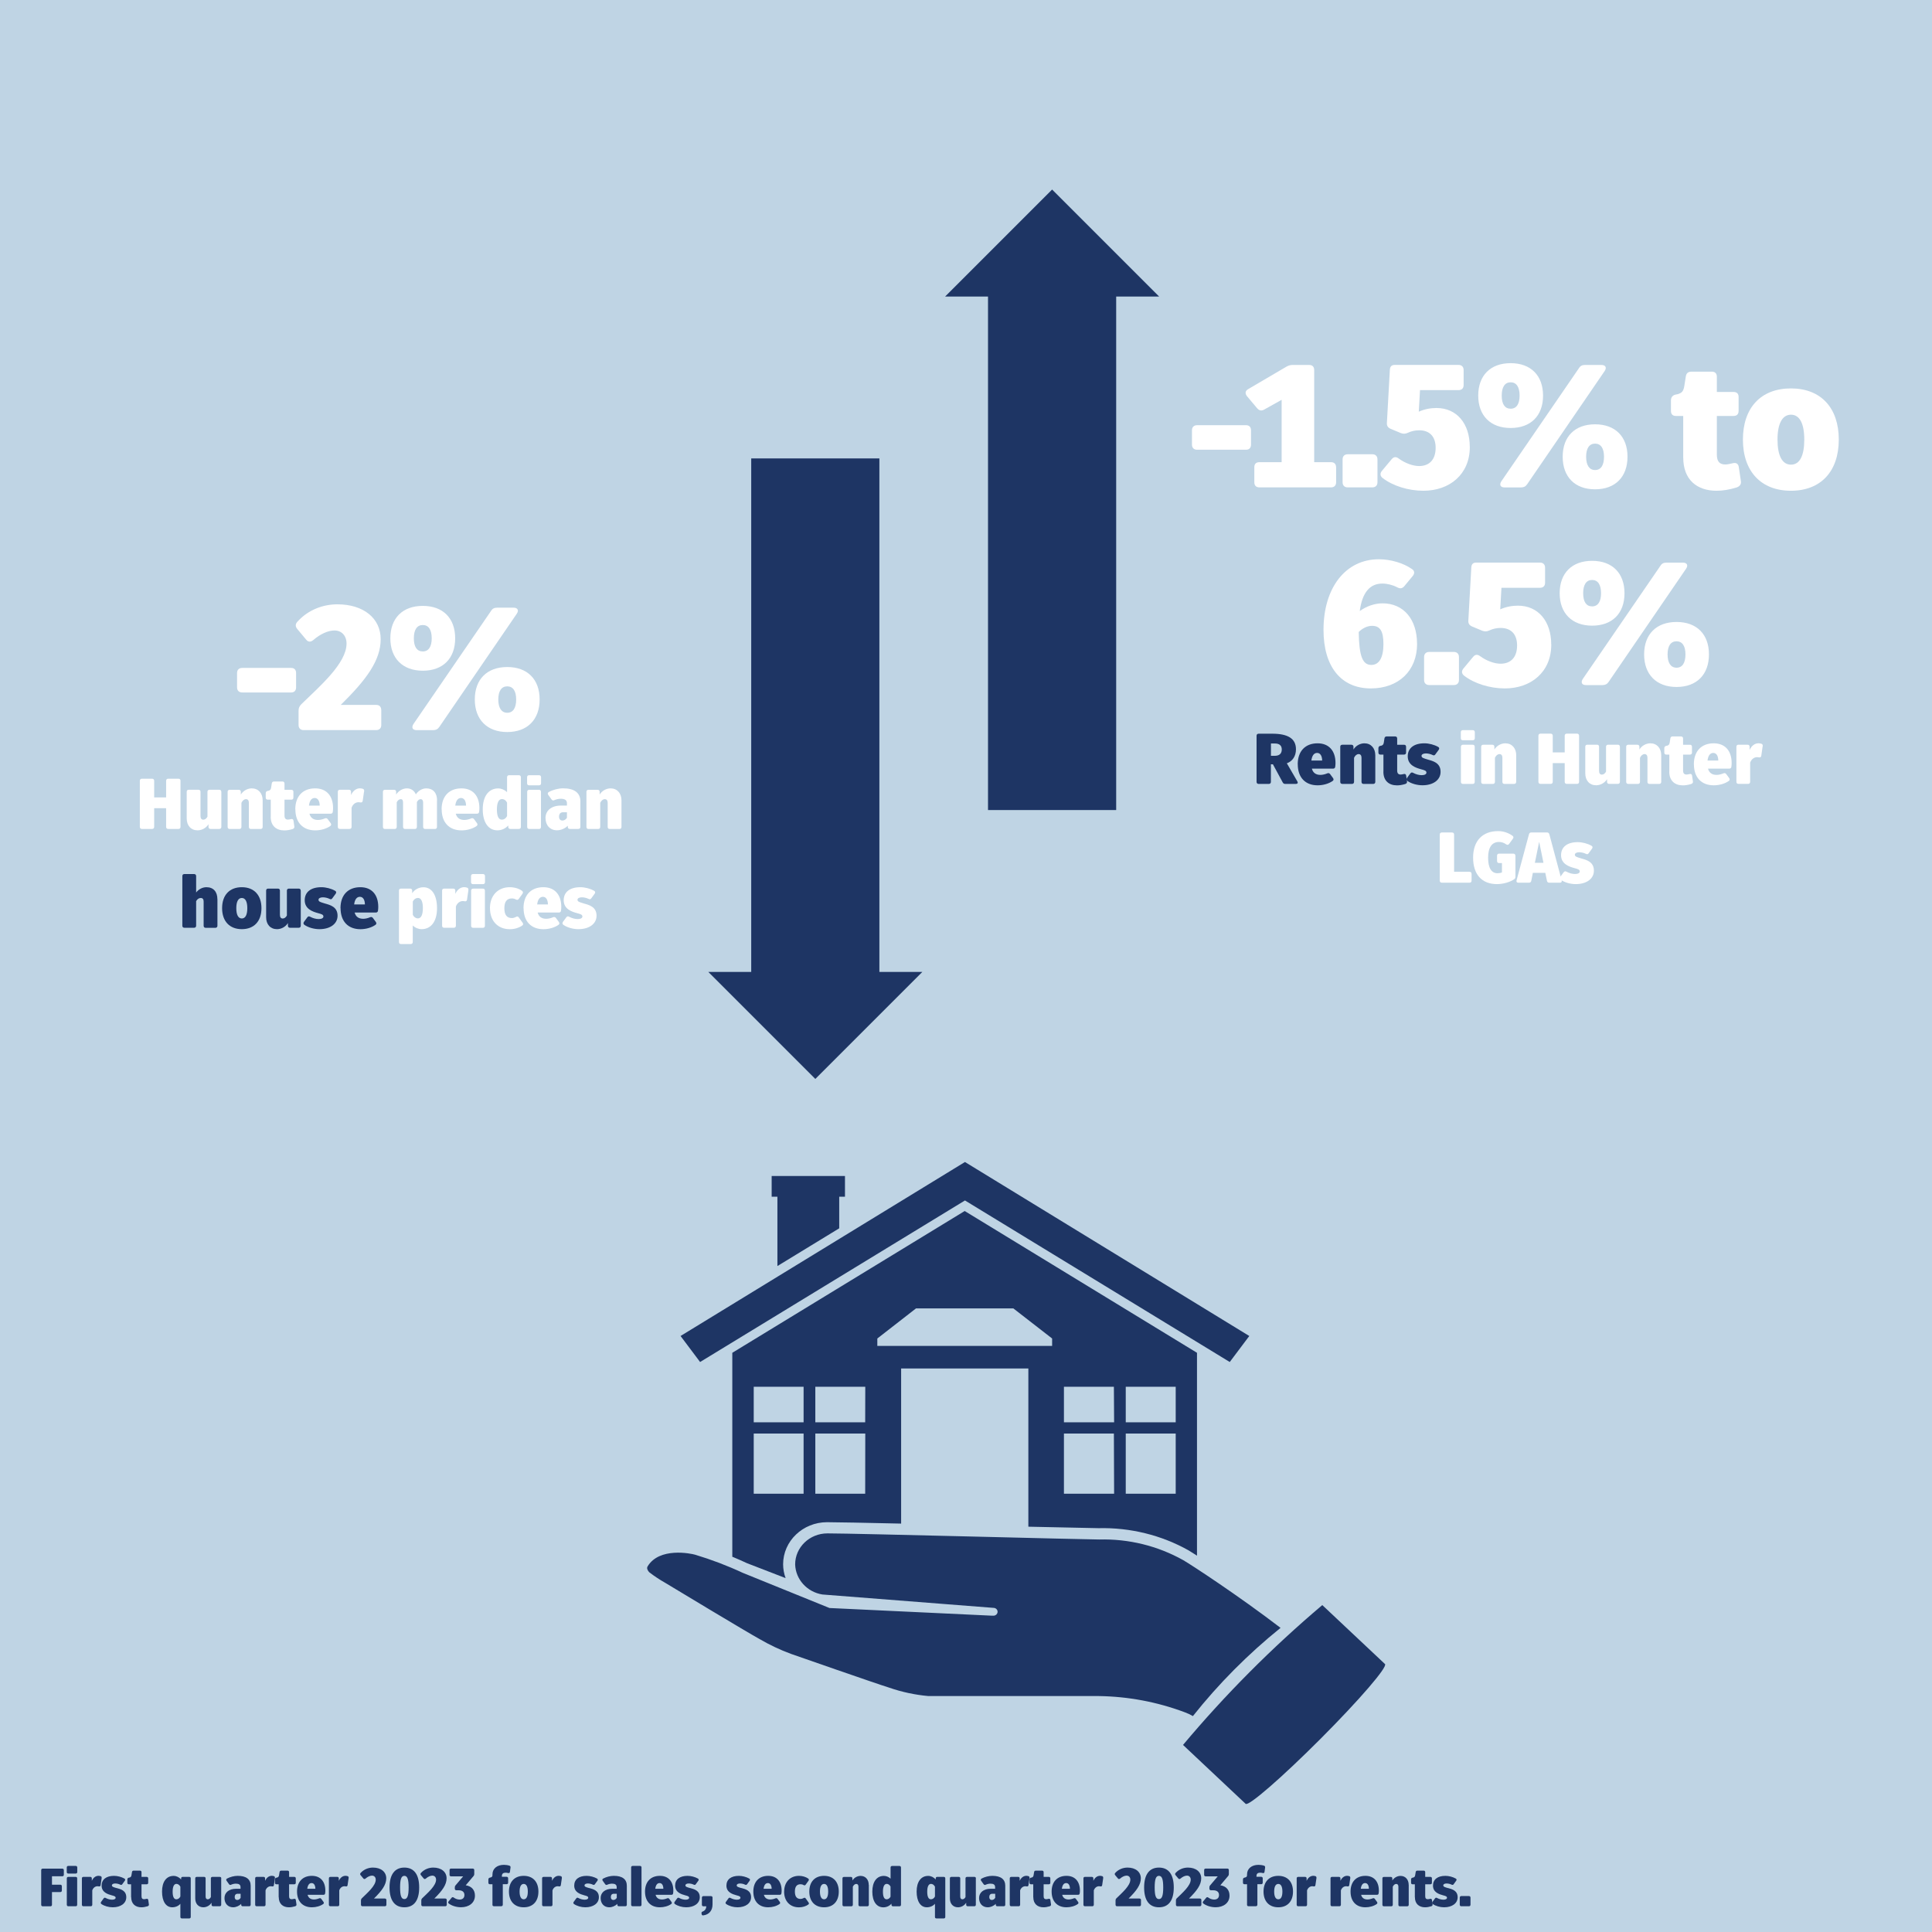 <?xml version="1.0" encoding="UTF-8"?>
<svg id="Layer_1" data-name="Layer 1" xmlns="http://www.w3.org/2000/svg" viewBox="0 0 430.06 430.06">
  <defs>
    <style>
      .cls-1 {
        fill: #bfd4e4;
      }

      .cls-1, .cls-2, .cls-3, .cls-4 {
        stroke-width: 0px;
      }

      .cls-2 {
        fill: #fff;
      }

      .cls-3, .cls-4 {
        fill: #1e3564;
      }

      .cls-4 {
        fill-rule: evenodd;
      }
    </style>
  </defs>
  <rect class="cls-1" width="430.06" height="430.06"/>
  <g>
    <polygon class="cls-4" points="173.05 281.82 186.81 273.42 186.81 266.39 188.09 266.39 188.09 261.78 171.77 261.78 171.77 266.39 173.05 266.39 173.05 281.82 173.05 281.82 173.05 281.82"/>
    <path class="cls-4" d="m214.74,269.57l-51.73,31.56v45.4c1.33.54,2.44,1.05,3.26,1.43l8.61,3.33c-.37-.99-.55-2.03-.56-3.08,0-5.17,4.38-9.36,9.77-9.37,1.93,0,8.47.13,16.5.31v-34.53h28.32v35.22l15.62.33c7.04-.17,14,1.54,20.08,4.96l1.84,1.16v-45.16l-51.71-31.56h0Zm-35.86,62.93h-11.1v-13.39h11.1v13.39h0Zm0-15.89h-11.1v-7.92h11.1v7.92h0Zm13.71,15.89h-11.1v-13.39h11.12l-.02,13.39h0Zm0-15.89h-11.1v-7.92h11.12l-.02,7.92h0Zm41.61-18.66v1.65h-38.91v-1.65h0l8.61-6.7h21.67l8.63,6.7h0Zm13.8,34.55h-11.17v-13.39h11.12l.05,13.39h0Zm0-15.89h-11.17v-7.92h11.12l.05,7.92h0Zm13.71,15.89h-11.12v-13.39h11.12v13.39h0Zm0-15.89h-11.12v-7.92h11.12v7.92h0Z"/>
    <polygon class="cls-4" points="214.8 267.22 155.84 303.18 151.49 297.39 214.8 258.66 278.09 297.39 273.74 303.18 214.8 267.22 214.8 267.22 214.8 267.22"/>
    <path class="cls-4" d="m308.28,370.4l-13.94-13.11c-11.24,9.51-21.61,19.93-31,31.13l13.94,13.11c.65.6,8.11-5.9,16.69-14.49,8.58-8.6,15.01-16.04,14.32-16.64h-.01Z"/>
    <path class="cls-4" d="m265.53,382.01h0c5.73-7.22,12.28-13.81,19.52-19.65-9.42-7.21-19.92-14.07-21.66-15.07-5.67-3.18-12.16-4.78-18.73-4.6-3,0-54.35-1.36-60.49-1.36-3.96.01-7.17,3.1-7.17,6.9.1,3.33,2.63,6.14,6.05,6.7l38.25,2.99h0c.5.08.83.52.75,1-.06.37-.37.66-.75.72h-.67l-35.99-1.7-19.33-7.84c-3.41-1.59-6.94-2.93-10.56-4.02-1-.29-7.98-1.72-10.59,2.59-.26.42,0,.92.35,1.3,1.14.88,2.35,1.68,3.61,2.39,1.05.65,18.5,11.16,20.94,12.48,2.22,1.3,4.56,2.4,6.98,3.3,0,0,19.17,6.7,21.87,7.52,2.82.98,5.76,1.61,8.75,1.88h37.92c6.54.09,13.01,1.31,19.1,3.59.65.23,1.27.52,1.86.87h0Z"/>
  </g>
  <polygon class="cls-4" points="157.67 216.35 167.22 216.35 167.22 102.05 195.75 102.05 195.75 216.35 205.31 216.35 181.49 240.17 157.67 216.35 157.67 216.35"/>
  <polygon class="cls-4" points="258.02 66.01 248.46 66.01 248.46 180.31 219.93 180.31 219.93 66.01 210.38 66.01 234.2 42.19 258.02 66.01 258.02 66.01"/>
  <g>
    <path class="cls-2" d="m65.91,149.81v3.2c0,.7-.39,1.13-1.09,1.13h-10.92c-.7,0-1.13-.43-1.13-1.13v-3.2c0-.7.43-1.13,1.13-1.13h10.92c.7,0,1.09.43,1.09,1.13Z"/>
    <path class="cls-2" d="m84.87,158.04v3.35c0,.7-.43,1.13-1.13,1.13h-16.15c-.7,0-1.13-.43-1.13-1.13v-3.2c0-.58.2-.98.58-1.4,4.13-4.02,10.1-9.13,10.1-13.53,0-1.75-1.09-2.92-2.69-2.92-1.4,0-3.16.78-4.72,2.14-.58.47-1.13.47-1.6-.12l-1.95-2.34c-.43-.51-.47-1.05-.04-1.56,2.46-2.77,5.85-3.94,8.97-3.94,5.77,0,9.63,3.08,9.63,7.76s-3.12,8.97-8.89,14.63h7.88c.7,0,1.13.39,1.13,1.13Z"/>
    <path class="cls-2" d="m86.89,142.09c0-4.49,2.73-7.22,7.22-7.22s7.21,2.73,7.21,7.22-2.73,7.21-7.21,7.21-7.22-2.77-7.22-7.21Zm9.52,20.44h-3.67c-.9,0-1.21-.58-.7-1.37l17.28-25.19c.31-.51.74-.7,1.33-.7h3.67c.9,0,1.25.58.7,1.37l-17.24,25.19c-.35.51-.78.7-1.37.7Zm-.31-20.44c0-1.91-.7-2.96-1.99-2.96s-1.99,1.05-1.99,2.96.7,2.92,1.99,2.92,1.99-1.05,1.99-2.92Zm9.59,13.61c0-4.49,2.73-7.22,7.22-7.22s7.21,2.73,7.21,7.22-2.73,7.25-7.21,7.25-7.22-2.77-7.22-7.25Zm9.21,0c0-1.87-.7-2.92-1.99-2.92s-1.99,1.05-1.99,2.92.7,2.96,1.99,2.96,1.99-1.05,1.99-2.96Z"/>
    <path class="cls-2" d="m40.18,173.8v10.26c0,.29-.16.46-.45.46h-2.29c-.29,0-.46-.18-.46-.46v-4.16h-2.66v4.16c0,.29-.18.46-.46.46h-2.27c-.29,0-.46-.18-.46-.46v-10.26c0-.29.18-.46.46-.46h2.27c.29,0,.46.18.46.46v3.71h2.66v-3.71c0-.29.18-.46.46-.46h2.29c.29,0,.45.18.45.46Z"/>
    <path class="cls-2" d="m49.27,176.25v7.81c0,.29-.18.46-.46.46h-1.94c-.29,0-.46-.18-.46-.46v-.59c-.53.86-1.5,1.36-2.43,1.36-1.47,0-2.42-1.06-2.42-2.66v-5.92c0-.29.16-.45.46-.45h2.15c.3,0,.46.16.46.45v5.38c0,.54.22.83.62.83.37,0,.7-.24.93-.67v-5.54c0-.29.18-.45.46-.45h2.16c.29,0,.46.16.46.45Z"/>
    <path class="cls-2" d="m58.47,178.16v5.91c0,.29-.18.46-.46.46h-2.16c-.29,0-.45-.18-.45-.46v-5.38c0-.51-.24-.8-.64-.8s-.78.3-1.02.82v5.36c0,.29-.18.46-.46.46h-2.15c-.3,0-.46-.18-.46-.46v-7.81c0-.29.16-.45.46-.45h2.02c.29,0,.46.16.46.45v.61c.51-.85,1.5-1.38,2.43-1.38,1.47,0,2.43,1.09,2.43,2.67Z"/>
    <path class="cls-2" d="m60.27,181.81v-3.81h-.67c-.29,0-.45-.16-.45-.46v-.94c0-.26.11-.45.37-.53l.3-.06c.29-.11.46-.21.54-.72l.14-.91c.05-.29.22-.42.51-.42h1.87c.29,0,.45.18.45.46v1.39h1.52c.3,0,.46.16.46.45v1.28c0,.3-.16.46-.46.46h-1.52v3.54c0,.64.27.9.77.9.19,0,.4-.05.67-.11.3-.08.51.03.56.34l.19,1.3c.05.29-.11.5-.43.59-.64.19-1.23.29-1.79.29-1.79,0-3.04-1.01-3.04-3.02Z"/>
    <path class="cls-2" d="m65.73,180.16c0-2.9,1.66-4.67,4.42-4.67,2.51,0,3.99,1.65,3.99,4.39,0,.26-.02.54-.06.83-.03.27-.21.42-.48.42h-4.72c.24.91.88,1.39,1.91,1.39.46,0,1.04-.13,1.52-.34.27-.11.46-.06.64.16l.66.9c.16.24.14.46-.08.62-.86.62-2.14.98-3.36.98-2.75,0-4.42-1.76-4.42-4.67Zm5.44-.83c-.02-1.07-.43-1.7-1.12-1.7s-1.14.58-1.28,1.7h2.4Z"/>
    <path class="cls-2" d="m81.04,176.17l-.3,2.08c-.05.3-.22.42-.48.37-.14-.03-.29-.05-.43-.05-.72,0-1.31.48-1.57,1.23v4.26c0,.29-.18.46-.46.46h-2.14c-.3,0-.46-.18-.46-.46v-7.81c0-.29.16-.45.46-.45h2.02c.29,0,.46.16.46.45v.72c.42-.93,1.15-1.49,1.99-1.49.21,0,.45.05.64.11.26.08.32.3.29.58Z"/>
    <path class="cls-2" d="m97.27,178.16v5.91c0,.29-.18.46-.46.46h-2.16c-.29,0-.46-.18-.46-.46v-5.38c0-.51-.19-.8-.56-.8-.32,0-.62.24-.83.66v5.52c0,.29-.18.46-.46.46h-2.16c-.29,0-.46-.18-.46-.46v-5.38c0-.54-.14-.8-.5-.8s-.67.24-.91.69v5.49c0,.29-.18.46-.46.46h-2.15c-.3,0-.46-.18-.46-.46v-7.81c0-.29.16-.45.46-.45h2.02c.29,0,.46.16.46.45v.61c.5-.82,1.47-1.38,2.4-1.38s1.63.51,1.99,1.34c.5-.8,1.44-1.34,2.32-1.34,1.5,0,2.4,1.01,2.4,2.67Z"/>
    <path class="cls-2" d="m98.3,180.16c0-2.9,1.66-4.67,4.42-4.67,2.51,0,3.99,1.65,3.99,4.39,0,.26-.02.54-.06.83-.03.27-.21.42-.48.42h-4.72c.24.91.88,1.39,1.91,1.39.46,0,1.04-.13,1.52-.34.27-.11.46-.06.64.16l.66.9c.16.24.14.46-.08.62-.86.62-2.14.98-3.36.98-2.75,0-4.42-1.76-4.42-4.67Zm5.44-.83c-.02-1.07-.43-1.7-1.12-1.7s-1.14.58-1.28,1.7h2.4Z"/>
    <path class="cls-2" d="m107.46,180.16c0-2.9,1.3-4.66,3.44-4.66.7,0,1.44.32,1.97.83v-3.31c0-.29.18-.46.46-.46h2.16c.29,0,.46.18.46.46v11.04c0,.29-.18.46-.46.46h-1.89c-.29,0-.46-.18-.46-.46v-.32c-.58.67-1.46,1.09-2.4,1.09-2.03,0-3.28-1.76-3.28-4.67Zm5.41,1.5v-3.01c-.26-.5-.67-.78-1.14-.78-.72,0-1.12.82-1.12,2.32s.38,2.26,1.09,2.26c.5,0,.91-.29,1.17-.78Z"/>
    <path class="cls-2" d="m117.33,174.35v-1.33c0-.29.16-.46.46-.46h2.19c.29,0,.46.18.46.46v1.33c0,.3-.18.46-.46.46h-2.19c-.3,0-.46-.16-.46-.46Zm.02,9.72v-7.81c0-.29.18-.45.46-.45h2.16c.29,0,.45.16.45.45v7.81c0,.29-.16.46-.45.46h-2.16c-.29,0-.46-.18-.46-.46Z"/>
    <path class="cls-2" d="m129.19,178.43v5.63c0,.29-.16.46-.46.46h-1.89c-.29,0-.45-.18-.45-.46v-.26c-.62.64-1.55,1.02-2.4,1.02-1.54,0-2.56-1.1-2.56-2.75s1.36-2.75,3.39-2.75h1.38v-.5c0-.72-.46-1.02-1.39-1.02-.43,0-.96.11-1.39.3-.26.13-.46.1-.64-.14l-.74-1.02c-.18-.26-.13-.5.13-.64.91-.5,2.13-.82,3.17-.82,2.53,0,3.86,1.01,3.86,2.95Zm-2.99,2.38h-.88c-.56,0-.88.35-.88.99,0,.53.29.85.75.85.4,0,.77-.22,1.01-.62v-1.22Z"/>
    <path class="cls-2" d="m138.34,178.16v5.91c0,.29-.18.46-.46.46h-2.16c-.29,0-.45-.18-.45-.46v-5.38c0-.51-.24-.8-.64-.8s-.78.3-1.02.82v5.36c0,.29-.18.46-.46.46h-2.15c-.3,0-.46-.18-.46-.46v-7.81c0-.29.16-.45.46-.45h2.02c.29,0,.46.16.46.45v.61c.51-.85,1.5-1.38,2.43-1.38,1.47,0,2.43,1.09,2.43,2.67Z"/>
    <path class="cls-3" d="m48.4,200.16v5.91c0,.29-.18.46-.46.46h-2.16c-.29,0-.45-.18-.45-.46v-5.38c0-.54-.21-.8-.66-.8-.37,0-.75.24-1.01.7v5.47c0,.29-.18.46-.46.46h-2.15c-.3,0-.46-.18-.46-.46v-11.04c0-.29.16-.46.46-.46h2.15c.29,0,.46.18.46.46v3.65c.56-.74,1.42-1.18,2.3-1.18,1.54,0,2.43,1.01,2.43,2.67Z"/>
    <path class="cls-3" d="m58.2,202.16c0,2.91-1.65,4.67-4.37,4.67s-4.39-1.76-4.39-4.67,1.65-4.67,4.39-4.67,4.37,1.78,4.37,4.67Zm-3.15,0c0-1.47-.43-2.27-1.22-2.27s-1.23.8-1.23,2.27.43,2.29,1.23,2.29,1.22-.82,1.22-2.29Z"/>
    <path class="cls-3" d="m66.95,198.25v7.81c0,.29-.18.46-.46.46h-1.94c-.29,0-.46-.18-.46-.46v-.59c-.53.86-1.5,1.36-2.43,1.36-1.47,0-2.42-1.06-2.42-2.66v-5.92c0-.29.16-.45.46-.45h2.15c.3,0,.46.16.46.45v5.38c0,.54.22.83.62.83.37,0,.7-.24.93-.67v-5.54c0-.29.18-.45.46-.45h2.16c.29,0,.46.16.46.45Z"/>
    <path class="cls-3" d="m72.26,201.1c1.23.34,2.88.75,2.88,2.74,0,1.79-1.62,2.99-4.03,2.99-1.22,0-2.5-.37-3.35-.96-.24-.18-.27-.4-.1-.66l.75-1.02c.18-.24.38-.27.66-.11.54.3,1.26.5,1.86.5.66,0,1.06-.22,1.06-.56,0-.42-.38-.54-1.17-.75-1.18-.32-2.99-.9-2.99-2.88,0-1.83,1.38-2.9,3.7-2.9,1.01,0,2.19.3,3.07.8.27.14.3.38.13.64l-.75,1.02c-.16.26-.37.27-.62.14-.45-.22-1.01-.35-1.5-.35-.56,0-.96.22-.96.54,0,.43.45.54,1.38.82Z"/>
    <path class="cls-3" d="m75.79,202.16c0-2.9,1.66-4.67,4.42-4.67,2.51,0,3.99,1.65,3.99,4.39,0,.26-.02.54-.06.83-.03.27-.21.42-.48.42h-4.72c.24.91.88,1.39,1.91,1.39.46,0,1.04-.13,1.52-.34.27-.11.46-.06.64.16l.66.9c.16.24.14.46-.08.62-.86.62-2.14.98-3.36.98-2.75,0-4.42-1.76-4.42-4.67Zm5.44-.83c-.02-1.07-.43-1.7-1.12-1.7s-1.14.58-1.28,1.7h2.4Z"/>
    <path class="cls-2" d="m97.28,202.17c0,2.9-1.3,4.66-3.43,4.66-.7,0-1.44-.3-1.97-.82v3.67c0,.3-.18.46-.46.46h-2.15c-.3,0-.46-.16-.46-.46v-11.43c0-.29.16-.45.46-.45h2.02c.29,0,.46.16.46.45v.59c.51-.83,1.5-1.34,2.5-1.34,1.89,0,3.03,1.76,3.03,4.67Zm-3.15-.03c0-1.46-.38-2.26-1.09-2.26-.46,0-.88.27-1.15.78v2.99c.27.5.67.78,1.14.78.72,0,1.1-.82,1.1-2.3Z"/>
    <path class="cls-2" d="m104.26,198.17l-.3,2.08c-.05.3-.22.42-.48.37-.14-.03-.29-.05-.43-.05-.72,0-1.31.48-1.57,1.23v4.26c0,.29-.18.46-.46.46h-2.15c-.3,0-.46-.18-.46-.46v-7.81c0-.29.16-.45.46-.45h2.02c.29,0,.46.16.46.45v.72c.42-.93,1.15-1.49,1.98-1.49.21,0,.45.05.64.11.26.08.32.3.29.58Z"/>
    <path class="cls-2" d="m104.85,196.35v-1.33c0-.29.16-.46.46-.46h2.19c.29,0,.46.18.46.46v1.33c0,.3-.18.46-.46.46h-2.19c-.3,0-.46-.16-.46-.46Zm.02,9.72v-7.81c0-.29.18-.45.46-.45h2.16c.29,0,.45.16.45.45v7.81c0,.29-.16.46-.45.46h-2.16c-.29,0-.46-.18-.46-.46Z"/>
    <path class="cls-2" d="m109.06,202.16c0-2.82,1.78-4.67,4.42-4.67,1.01,0,2.02.3,2.72.8.24.19.27.4.1.66l-.85,1.18c-.18.22-.38.22-.64.08-.27-.16-.58-.22-.88-.22-1.1,0-1.66.72-1.66,2.18s.54,2.19,1.68,2.19c.29,0,.61-.1.88-.24.27-.16.46-.16.64.08l.85,1.18c.18.24.18.45-.03.61-.72.53-1.75.85-2.8.85-2.67,0-4.42-1.84-4.42-4.67Z"/>
    <path class="cls-2" d="m116.53,202.16c0-2.9,1.66-4.67,4.42-4.67,2.51,0,3.99,1.65,3.99,4.39,0,.26-.02.54-.06.83-.03.27-.21.42-.48.42h-4.72c.24.91.88,1.39,1.91,1.39.46,0,1.04-.13,1.52-.34.27-.11.46-.06.64.16l.66.9c.16.24.14.46-.08.62-.86.62-2.14.98-3.36.98-2.75,0-4.42-1.76-4.42-4.67Zm5.44-.83c-.02-1.07-.43-1.7-1.12-1.7s-1.14.58-1.28,1.7h2.4Z"/>
    <path class="cls-2" d="m129.91,201.1c1.23.34,2.88.75,2.88,2.74,0,1.79-1.62,2.99-4.03,2.99-1.22,0-2.5-.37-3.35-.96-.24-.18-.27-.4-.1-.66l.75-1.02c.18-.24.38-.27.66-.11.54.3,1.26.5,1.86.5.66,0,1.06-.22,1.06-.56,0-.42-.38-.54-1.17-.75-1.18-.32-2.99-.9-2.99-2.88,0-1.83,1.38-2.9,3.7-2.9,1.01,0,2.19.3,3.07.8.27.14.3.38.13.64l-.75,1.02c-.16.26-.37.27-.62.14-.45-.22-1.01-.35-1.5-.35-.56,0-.96.22-.96.54,0,.43.45.54,1.38.82Z"/>
  </g>
  <g>
    <path class="cls-2" d="m278.47,95.78v3.2c0,.7-.39,1.13-1.09,1.13h-10.92c-.7,0-1.13-.43-1.13-1.13v-3.2c0-.7.43-1.13,1.13-1.13h10.92c.7,0,1.09.43,1.09,1.13Z"/>
    <path class="cls-2" d="m297.42,104.01v3.35c0,.7-.43,1.13-1.13,1.13h-15.95c-.74,0-1.13-.43-1.13-1.13v-3.35c0-.74.39-1.13,1.13-1.13h4.95v-13.88l-3.9,2.18c-.62.35-1.13.19-1.56-.31l-2.26-2.69c-.47-.62-.39-1.17.27-1.56l8.5-4.99c.47-.27.9-.39,1.4-.39h3.71c.7,0,1.09.43,1.09,1.13v20.51h3.74c.7,0,1.13.39,1.13,1.13Z"/>
    <path class="cls-2" d="m298.86,107.36v-5.11c0-.7.43-1.13,1.13-1.13h5.5c.7,0,1.13.43,1.13,1.13v5.11c0,.7-.43,1.13-1.13,1.13h-5.5c-.7,0-1.13-.43-1.13-1.13Z"/>
    <path class="cls-2" d="m327.18,99.49c0,6.12-4.52,9.75-10.34,9.75-3.35,0-6.83-1.09-9.09-2.85-.58-.47-.58-1.05-.12-1.6l2.15-2.57c.47-.58,1.01-.58,1.56-.16,1.44,1.05,3.16,1.68,4.56,1.68,2.22,0,3.67-1.37,3.67-4.06,0-2.5-1.33-3.9-3.67-3.9-.9,0-1.75.2-2.5.55-.58.27-1.01.27-1.56.08l-2.26-.94c-.62-.27-.9-.66-.86-1.33l.66-11.82c.04-.74.39-1.09,1.09-1.09h14.2c.7,0,1.13.43,1.13,1.13v3.35c0,.74-.43,1.13-1.13,1.13h-8.58l-.27,4.8c1.29-.58,2.65-.82,3.94-.82,4.48,0,7.41,3.43,7.41,8.66Z"/>
    <path class="cls-2" d="m329.05,88.06c0-4.49,2.73-7.22,7.21-7.22s7.22,2.73,7.22,7.22-2.73,7.21-7.22,7.21-7.21-2.77-7.21-7.21Zm9.52,20.44h-3.67c-.9,0-1.21-.58-.7-1.37l17.28-25.19c.31-.51.74-.7,1.33-.7h3.67c.9,0,1.25.58.7,1.37l-17.24,25.19c-.35.51-.78.7-1.36.7Zm-.31-20.44c0-1.91-.7-2.96-1.99-2.96s-1.99,1.05-1.99,2.96.7,2.92,1.99,2.92,1.99-1.05,1.99-2.92Zm9.59,13.61c0-4.49,2.73-7.22,7.21-7.22s7.22,2.73,7.22,7.22-2.73,7.25-7.22,7.25-7.21-2.77-7.21-7.25Zm9.2,0c0-1.87-.7-2.92-1.99-2.92s-1.99,1.05-1.99,2.92.7,2.96,1.99,2.96,1.99-1.05,1.99-2.96Z"/>
    <path class="cls-2" d="m374.68,101.87v-9.28h-1.64c-.7,0-1.09-.39-1.09-1.13v-2.3c0-.62.27-1.09.9-1.29l.74-.16c.7-.27,1.13-.51,1.33-1.75l.35-2.22c.12-.7.55-1.01,1.25-1.01h4.56c.7,0,1.09.43,1.09,1.13v3.39h3.71c.74,0,1.13.39,1.13,1.09v3.12c0,.74-.39,1.13-1.13,1.13h-3.71v8.62c0,1.56.66,2.18,1.87,2.18.47,0,.97-.12,1.64-.27.74-.2,1.25.08,1.37.82l.47,3.16c.12.7-.27,1.21-1.05,1.44-1.56.47-3,.7-4.37.7-4.37,0-7.41-2.46-7.41-7.37Z"/>
    <path class="cls-2" d="m409.31,97.85c0,7.1-4.02,11.39-10.65,11.39s-10.69-4.29-10.69-11.39,4.02-11.39,10.69-11.39,10.65,4.33,10.65,11.39Zm-7.68,0c0-3.59-1.05-5.54-2.96-5.54s-3,1.95-3,5.54,1.05,5.58,3,5.58,2.96-1.99,2.96-5.58Z"/>
    <path class="cls-2" d="m315.44,143.33c0,5.97-4.1,9.91-10.3,9.91-6.63,0-10.53-4.84-10.53-13.03,0-9.44,4.95-15.72,12.32-15.72,2.65,0,5.5.86,7.37,2.18.62.39.62,1.01.16,1.56l-1.87,2.26c-.47.55-.97.58-1.6.23-.98-.51-2.22-.82-3.28-.82-2.81,0-4.49,2.03-5.03,6.12,1.44-1.05,3.28-1.72,5.07-1.72,4.68,0,7.68,3.55,7.68,9.01Zm-7.49.04c0-2.89-.74-4.06-2.54-4.06-1.05,0-2.15.55-2.96,1.37.08,5.42.86,7.33,2.81,7.33,1.72,0,2.69-1.6,2.69-4.64Z"/>
    <path class="cls-2" d="m317,151.36v-5.11c0-.7.43-1.13,1.13-1.13h5.5c.7,0,1.13.43,1.13,1.13v5.11c0,.7-.43,1.13-1.13,1.13h-5.5c-.7,0-1.13-.43-1.13-1.13Z"/>
    <path class="cls-2" d="m345.31,143.49c0,6.12-4.52,9.75-10.33,9.75-3.35,0-6.83-1.09-9.09-2.85-.58-.47-.58-1.05-.12-1.6l2.14-2.57c.47-.58,1.01-.58,1.56-.16,1.44,1.05,3.16,1.68,4.56,1.68,2.22,0,3.67-1.37,3.67-4.06,0-2.5-1.33-3.9-3.67-3.9-.9,0-1.75.2-2.5.55-.58.27-1.01.27-1.56.08l-2.26-.94c-.62-.27-.9-.66-.86-1.33l.66-11.82c.04-.74.39-1.09,1.09-1.09h14.2c.7,0,1.13.43,1.13,1.13v3.35c0,.74-.43,1.13-1.13,1.13h-8.58l-.27,4.8c1.29-.58,2.65-.82,3.94-.82,4.49,0,7.41,3.43,7.41,8.66Z"/>
    <path class="cls-2" d="m347.18,132.06c0-4.49,2.73-7.22,7.22-7.22s7.21,2.73,7.21,7.22-2.73,7.21-7.21,7.21-7.22-2.77-7.22-7.21Zm9.52,20.44h-3.67c-.9,0-1.21-.58-.7-1.37l17.28-25.19c.31-.51.74-.7,1.33-.7h3.67c.9,0,1.25.58.7,1.37l-17.24,25.19c-.35.51-.78.7-1.37.7Zm-.31-20.44c0-1.91-.7-2.96-1.99-2.96s-1.99,1.05-1.99,2.96.7,2.92,1.99,2.92,1.99-1.05,1.99-2.92Zm9.59,13.61c0-4.49,2.73-7.22,7.22-7.22s7.21,2.73,7.21,7.22-2.73,7.25-7.21,7.25-7.22-2.77-7.22-7.25Zm9.2,0c0-1.87-.7-2.92-1.99-2.92s-1.99,1.05-1.99,2.92.7,2.96,1.99,2.96,1.99-1.05,1.99-2.96Z"/>
    <path class="cls-3" d="m288.45,174.5h-2.37c-.26,0-.42-.11-.54-.32l-2.19-4.05h-.45v3.91c0,.29-.18.46-.46.46h-2.27c-.29,0-.46-.18-.46-.46v-10.26c0-.29.18-.46.46-.46h3.04c3.43,0,5.27,1.06,5.27,3.47,0,1.57-.8,2.67-2.03,3.12l2.34,4.03c.19.32.05.56-.32.56Zm-5.55-6.26h.88c1.01,0,1.54-.5,1.54-1.41,0-.85-.51-1.33-1.5-1.33h-.91v2.74Z"/>
    <path class="cls-3" d="m288.87,170.13c0-2.9,1.67-4.67,4.42-4.67,2.51,0,3.99,1.65,3.99,4.39,0,.26-.02.54-.06.83-.03.27-.21.42-.48.42h-4.72c.24.91.88,1.39,1.9,1.39.46,0,1.04-.13,1.52-.34.27-.11.46-.06.64.16l.66.9c.16.24.14.46-.08.62-.86.62-2.14.98-3.36.98-2.75,0-4.42-1.76-4.42-4.67Zm5.44-.83c-.02-1.07-.43-1.7-1.12-1.7s-1.14.58-1.28,1.7h2.4Z"/>
    <path class="cls-3" d="m306.14,168.13v5.91c0,.29-.18.46-.46.46h-2.16c-.29,0-.45-.18-.45-.46v-5.38c0-.51-.24-.8-.64-.8s-.78.3-1.02.82v5.36c0,.29-.18.46-.46.46h-2.15c-.3,0-.46-.18-.46-.46v-7.81c0-.29.16-.45.46-.45h2.02c.29,0,.46.16.46.45v.61c.51-.85,1.5-1.38,2.43-1.38,1.47,0,2.43,1.09,2.43,2.67Z"/>
    <path class="cls-3" d="m307.95,171.78v-3.81h-.67c-.29,0-.45-.16-.45-.46v-.94c0-.26.11-.45.37-.53l.3-.06c.29-.11.46-.21.54-.72l.14-.91c.05-.29.22-.42.51-.42h1.87c.29,0,.45.18.45.46v1.39h1.52c.3,0,.46.16.46.45v1.28c0,.3-.16.46-.46.46h-1.52v3.54c0,.64.27.9.77.9.19,0,.4-.05.67-.11.3-.08.51.03.56.34l.19,1.3c.05.29-.11.5-.43.59-.64.19-1.23.29-1.79.29-1.79,0-3.04-1.01-3.04-3.02Z"/>
    <path class="cls-3" d="m317.79,169.07c1.23.34,2.88.75,2.88,2.74,0,1.79-1.62,2.99-4.03,2.99-1.22,0-2.5-.37-3.35-.96-.24-.18-.27-.4-.1-.66l.75-1.02c.18-.24.38-.27.66-.11.54.3,1.26.5,1.86.5.66,0,1.06-.22,1.06-.56,0-.42-.38-.54-1.17-.75-1.18-.32-2.99-.9-2.99-2.88,0-1.83,1.38-2.9,3.7-2.9,1.01,0,2.19.3,3.07.8.27.14.3.38.13.64l-.75,1.02c-.16.26-.37.27-.62.14-.45-.22-1.01-.35-1.5-.35-.56,0-.96.22-.96.54,0,.43.45.54,1.38.82Z"/>
    <path class="cls-2" d="m325.18,164.32v-1.33c0-.29.16-.46.46-.46h2.19c.29,0,.46.18.46.46v1.33c0,.3-.18.46-.46.46h-2.19c-.3,0-.46-.16-.46-.46Zm.02,9.72v-7.81c0-.29.18-.45.46-.45h2.16c.29,0,.45.16.45.45v7.81c0,.29-.16.46-.45.46h-2.16c-.29,0-.46-.18-.46-.46Z"/>
    <path class="cls-2" d="m337.5,168.13v5.91c0,.29-.18.46-.46.46h-2.16c-.29,0-.45-.18-.45-.46v-5.38c0-.51-.24-.8-.64-.8s-.78.3-1.02.82v5.36c0,.29-.18.46-.46.46h-2.14c-.3,0-.46-.18-.46-.46v-7.81c0-.29.16-.45.46-.45h2.02c.29,0,.46.16.46.45v.61c.51-.85,1.5-1.38,2.43-1.38,1.47,0,2.43,1.09,2.43,2.67Z"/>
    <path class="cls-2" d="m351.5,163.77v10.26c0,.29-.16.46-.45.46h-2.29c-.29,0-.46-.18-.46-.46v-4.16h-2.66v4.16c0,.29-.18.46-.46.46h-2.27c-.29,0-.46-.18-.46-.46v-10.26c0-.29.18-.46.46-.46h2.27c.29,0,.46.18.46.46v3.71h2.66v-3.71c0-.29.18-.46.46-.46h2.29c.29,0,.45.18.45.46Z"/>
    <path class="cls-2" d="m360.59,166.22v7.81c0,.29-.18.46-.46.46h-1.94c-.29,0-.46-.18-.46-.46v-.59c-.53.86-1.5,1.36-2.43,1.36-1.47,0-2.42-1.06-2.42-2.66v-5.92c0-.29.16-.45.46-.45h2.15c.3,0,.46.16.46.45v5.38c0,.54.22.83.62.83.37,0,.7-.24.93-.67v-5.54c0-.29.18-.45.46-.45h2.16c.29,0,.46.16.46.45Z"/>
    <path class="cls-2" d="m369.79,168.13v5.91c0,.29-.18.46-.46.46h-2.16c-.29,0-.45-.18-.45-.46v-5.38c0-.51-.24-.8-.64-.8s-.78.3-1.02.82v5.36c0,.29-.18.46-.46.46h-2.15c-.3,0-.46-.18-.46-.46v-7.81c0-.29.16-.45.46-.45h2.02c.29,0,.46.16.46.45v.61c.51-.85,1.5-1.38,2.43-1.38,1.47,0,2.43,1.09,2.43,2.67Z"/>
    <path class="cls-2" d="m371.59,171.78v-3.81h-.67c-.29,0-.45-.16-.45-.46v-.94c0-.26.11-.45.37-.53l.3-.06c.29-.11.46-.21.54-.72l.14-.91c.05-.29.22-.42.51-.42h1.87c.29,0,.45.18.45.46v1.39h1.52c.3,0,.46.16.46.45v1.28c0,.3-.16.46-.46.46h-1.52v3.54c0,.64.27.9.77.9.19,0,.4-.05.67-.11.3-.08.51.03.56.34l.19,1.3c.05.29-.11.5-.43.59-.64.19-1.23.29-1.79.29-1.79,0-3.04-1.01-3.04-3.02Z"/>
    <path class="cls-2" d="m377.05,170.13c0-2.9,1.67-4.67,4.42-4.67,2.51,0,3.99,1.65,3.99,4.39,0,.26-.02.54-.06.83-.03.27-.21.42-.48.42h-4.72c.24.91.88,1.39,1.9,1.39.46,0,1.04-.13,1.52-.34.27-.11.46-.06.64.16l.66.9c.16.24.14.46-.08.62-.86.62-2.14.98-3.36.98-2.75,0-4.42-1.76-4.42-4.67Zm5.44-.83c-.02-1.07-.43-1.7-1.12-1.7s-1.14.58-1.28,1.7h2.4Z"/>
    <path class="cls-2" d="m392.36,166.14l-.3,2.08c-.05.3-.22.42-.48.37-.14-.03-.29-.05-.43-.05-.72,0-1.31.48-1.57,1.23v4.26c0,.29-.18.46-.46.46h-2.14c-.3,0-.46-.18-.46-.46v-7.81c0-.29.16-.45.46-.45h2.02c.29,0,.46.16.46.45v.72c.42-.93,1.15-1.49,1.99-1.49.21,0,.45.05.64.11.26.08.32.3.29.58Z"/>
    <path class="cls-2" d="m327.57,194.51v1.52c0,.29-.16.46-.46.46h-6.16c-.29,0-.46-.18-.46-.46v-10.26c0-.29.18-.46.46-.46h2.27c.29,0,.46.18.46.46v8.29h3.42c.3,0,.46.16.46.45Z"/>
    <path class="cls-2" d="m337.33,190.48v4.69c0,.22-.06.4-.26.54-.93.64-2.42,1.09-3.86,1.09-3.34,0-5.3-2.13-5.3-5.89s2.1-5.91,5.57-5.91c1.14,0,2.29.38,3.2,1.04.24.16.27.4.1.64l-.85,1.17c-.18.24-.4.27-.66.1-.51-.37-1.06-.53-1.6-.53-1.57,0-2.42,1.22-2.42,3.49s.72,3.47,2.1,3.47c.34,0,.69-.06.98-.18v-2.08h-.64c-.29,0-.45-.18-.45-.46v-1.18c0-.29.16-.46.45-.46h3.17c.3,0,.46.18.46.46Z"/>
    <path class="cls-2" d="m337.58,195.98l2.77-10.28c.06-.26.26-.4.53-.4h3.47c.27,0,.46.14.53.4l2.75,10.28c.08.3-.06.51-.4.51h-2.37c-.27,0-.45-.13-.51-.42l-.37-1.78h-2.77l-.35,1.78c-.06.29-.24.42-.51.42h-2.37c-.32,0-.48-.19-.4-.51Zm5.99-3.92l-.94-4.61h-.03l-.94,4.61h1.92Z"/>
    <path class="cls-2" d="m351.92,191.07c1.23.34,2.88.75,2.88,2.74,0,1.79-1.62,2.99-4.03,2.99-1.22,0-2.5-.37-3.35-.96-.24-.18-.27-.4-.1-.66l.75-1.02c.18-.24.38-.27.66-.11.54.3,1.26.5,1.86.5.66,0,1.06-.22,1.06-.56,0-.42-.38-.54-1.17-.75-1.18-.32-2.99-.9-2.99-2.88,0-1.83,1.38-2.9,3.7-2.9,1.01,0,2.19.3,3.07.8.27.14.3.38.13.64l-.75,1.02c-.16.26-.37.27-.62.14-.45-.22-1.01-.35-1.5-.35-.56,0-.96.22-.96.54,0,.43.45.54,1.38.82Z"/>
  </g>
  <g>
    <path class="cls-3" d="m13.86,417.65h-2.29v1.88h1.85c.22,0,.35.13.35.35v.94c0,.22-.13.35-.35.35h-1.85v2.82c0,.22-.13.35-.35.35h-1.7c-.22,0-.35-.13-.35-.35v-7.69c0-.22.13-.35.35-.35h4.34c.22,0,.35.13.35.35v1.01c0,.22-.13.35-.35.35Z"/>
    <path class="cls-3" d="m14.86,416.7v-1c0-.22.12-.35.35-.35h1.64c.22,0,.35.13.35.35v1c0,.23-.13.35-.35.35h-1.64c-.23,0-.35-.12-.35-.35Zm.01,7.28v-5.85c0-.22.13-.34.35-.34h1.62c.22,0,.34.12.34.34v5.85c0,.22-.12.35-.34.35h-1.62c-.22,0-.35-.13-.35-.35Z"/>
    <path class="cls-3" d="m22.63,418.07l-.23,1.56c-.04.23-.17.31-.36.28-.11-.02-.22-.04-.32-.04-.54,0-.98.36-1.18.92v3.19c0,.22-.13.35-.35.35h-1.61c-.23,0-.35-.13-.35-.35v-5.85c0-.22.12-.34.35-.34h1.51c.22,0,.35.12.35.34v.54c.31-.7.86-1.12,1.49-1.12.16,0,.34.04.48.08.19.06.24.23.22.43Z"/>
    <path class="cls-3" d="m25.95,420.27c.92.25,2.16.56,2.16,2.05,0,1.34-1.21,2.24-3.02,2.24-.91,0-1.87-.28-2.51-.72-.18-.13-.2-.3-.07-.49l.56-.77c.13-.18.29-.2.49-.08.41.23.95.37,1.39.37.49,0,.79-.17.79-.42,0-.31-.29-.41-.88-.56-.89-.24-2.24-.67-2.24-2.16,0-1.37,1.03-2.17,2.77-2.17.75,0,1.64.23,2.3.6.2.11.23.29.1.48l-.56.77c-.12.19-.28.2-.47.11-.34-.17-.76-.26-1.13-.26-.42,0-.72.17-.72.41,0,.32.34.41,1.03.61Z"/>
    <path class="cls-3" d="m29.18,422.29v-2.85h-.5c-.22,0-.33-.12-.33-.35v-.71c0-.19.08-.34.28-.4l.23-.05c.22-.08.35-.16.41-.54l.11-.68c.04-.22.17-.31.38-.31h1.4c.22,0,.34.13.34.35v1.04h1.14c.23,0,.35.12.35.34v.96c0,.23-.12.35-.35.35h-1.14v2.65c0,.48.2.67.58.67.14,0,.3-.04.5-.08.23-.06.38.02.42.25l.14.97c.04.22-.08.37-.32.44-.48.14-.92.22-1.34.22-1.34,0-2.28-.76-2.28-2.27Z"/>
    <path class="cls-3" d="m40.15,426.7v-2.92c-.43.5-1.1.78-1.81.78-1.4,0-2.27-1.32-2.27-3.5s.97-3.49,2.58-3.49c.62,0,1.25.31,1.67.8v-.24c0-.22.12-.34.34-.34h1.45c.23,0,.35.12.35.34v8.56c0,.23-.12.35-.35.35h-1.61c-.22,0-.35-.12-.35-.35Zm0-4.55v-2.18c-.2-.38-.52-.62-.88-.62-.54,0-.84.61-.84,1.74s.29,1.69.82,1.69c.37,0,.7-.22.9-.62Z"/>
    <path class="cls-3" d="m49.24,418.13v5.85c0,.22-.13.35-.35.35h-1.45c-.22,0-.35-.13-.35-.35v-.44c-.4.65-1.13,1.02-1.82,1.02-1.1,0-1.81-.79-1.81-1.99v-4.44c0-.22.12-.34.35-.34h1.61c.23,0,.35.12.35.34v4.03c0,.41.17.62.47.62.28,0,.53-.18.7-.5v-4.15c0-.22.13-.34.35-.34h1.62c.22,0,.35.12.35.34Z"/>
    <path class="cls-3" d="m55.8,419.76v4.22c0,.22-.12.35-.35.35h-1.42c-.22,0-.34-.13-.34-.35v-.19c-.47.48-1.16.77-1.8.77-1.15,0-1.92-.83-1.92-2.06s1.02-2.06,2.54-2.06h1.03v-.37c0-.54-.35-.77-1.04-.77-.32,0-.72.08-1.04.23-.19.1-.35.07-.48-.11l-.55-.77c-.13-.19-.1-.37.1-.48.68-.37,1.6-.61,2.38-.61,1.89,0,2.89.76,2.89,2.21Zm-2.24,1.79h-.66c-.42,0-.66.26-.66.74,0,.4.22.64.56.64.3,0,.58-.17.76-.47v-.91Z"/>
    <path class="cls-3" d="m61.2,418.07l-.23,1.56c-.04.23-.17.31-.36.28-.11-.02-.22-.04-.32-.04-.54,0-.98.36-1.18.92v3.19c0,.22-.13.35-.35.35h-1.61c-.23,0-.35-.13-.35-.35v-5.85c0-.22.12-.34.35-.34h1.51c.22,0,.35.12.35.34v.54c.31-.7.86-1.12,1.49-1.12.16,0,.34.04.48.08.19.06.24.23.22.43Z"/>
    <path class="cls-3" d="m62.03,422.29v-2.85h-.5c-.22,0-.33-.12-.33-.35v-.71c0-.19.08-.34.28-.4l.23-.05c.22-.08.35-.16.41-.54l.11-.68c.04-.22.17-.31.38-.31h1.4c.22,0,.34.13.34.35v1.04h1.14c.23,0,.35.12.35.34v.96c0,.23-.12.35-.35.35h-1.14v2.65c0,.48.2.67.58.67.14,0,.3-.04.5-.08.23-.06.38.02.42.25l.14.97c.04.22-.08.37-.32.44-.48.14-.92.22-1.34.22-1.34,0-2.28-.76-2.28-2.27Z"/>
    <path class="cls-3" d="m66.12,421.06c0-2.17,1.25-3.5,3.31-3.5,1.88,0,2.99,1.24,2.99,3.29,0,.19-.01.41-.05.62-.02.2-.16.31-.36.31h-3.54c.18.68.66,1.04,1.43,1.04.35,0,.78-.1,1.14-.25.2-.08.35-.05.48.12l.49.67c.12.18.11.35-.06.47-.65.47-1.61.73-2.52.73-2.06,0-3.31-1.32-3.31-3.5Zm4.08-.62c-.01-.8-.32-1.27-.84-1.27s-.85.43-.96,1.27h1.8Z"/>
    <path class="cls-3" d="m77.6,418.07l-.23,1.56c-.04.23-.17.31-.36.28-.11-.02-.22-.04-.32-.04-.54,0-.98.36-1.17.92v3.19c0,.22-.13.35-.35.35h-1.61c-.23,0-.35-.13-.35-.35v-5.85c0-.22.12-.34.35-.34h1.51c.22,0,.35.12.35.34v.54c.31-.7.86-1.12,1.49-1.12.16,0,.34.04.48.08.19.06.24.23.22.43Z"/>
    <path class="cls-3" d="m86.01,422.95v1.03c0,.22-.13.35-.35.35h-4.96c-.22,0-.35-.13-.35-.35v-.98c0-.18.06-.3.18-.43,1.27-1.24,3.11-2.81,3.11-4.16,0-.54-.34-.9-.83-.9-.43,0-.97.24-1.45.66-.18.14-.35.14-.49-.04l-.6-.72c-.13-.16-.14-.32-.01-.48.76-.85,1.8-1.21,2.76-1.21,1.78,0,2.96.95,2.96,2.39s-.96,2.76-2.74,4.5h2.42c.22,0,.35.12.35.35Z"/>
    <path class="cls-3" d="m93.31,420.15c0,2.87-1.14,4.41-3.3,4.41s-3.3-1.55-3.3-4.41,1.14-4.43,3.3-4.43,3.3,1.55,3.3,4.43Zm-2.35,0c0-1.86-.28-2.59-.95-2.59s-.95.73-.95,2.59.28,2.58.95,2.58.95-.73.95-2.58Z"/>
    <path class="cls-3" d="m99.45,422.95v1.03c0,.22-.13.35-.35.35h-4.97c-.22,0-.35-.13-.35-.35v-.98c0-.18.06-.3.18-.43,1.27-1.24,3.11-2.81,3.11-4.16,0-.54-.34-.9-.83-.9-.43,0-.97.24-1.45.66-.18.14-.35.14-.49-.04l-.6-.72c-.13-.16-.14-.32-.01-.48.76-.85,1.8-1.21,2.76-1.21,1.77,0,2.96.95,2.96,2.39s-.96,2.76-2.73,4.5h2.42c.22,0,.35.12.35.35Z"/>
    <path class="cls-3" d="m99.9,423.72c-.17-.13-.18-.31-.04-.48l.66-.79c.13-.18.3-.18.49-.05.38.28.86.44,1.29.44.62,0,1.08-.32,1.08-1.01s-.47-1.06-1.31-1.06h-.47c-.22,0-.36-.12-.36-.35v-.32c0-.18.04-.3.16-.42l1.7-2.01h-2.69c-.22,0-.34-.12-.34-.35v-1.03c0-.22.12-.35.34-.35h4.82c.22,0,.34.13.34.35v.88c0,.18-.05.3-.16.43l-1.74,2.06c1.32.2,2.05,1.04,2.05,2.31,0,1.63-1.37,2.58-3.07,2.58-1.04,0-2.06-.31-2.77-.84Z"/>
    <path class="cls-3" d="m109.62,423.98v-4.55h-.56c-.22,0-.35-.12-.35-.35v-.71c0-.19.1-.34.29-.4l.24-.06c.28-.08.38-.23.38-.52v-.16c0-1.28,1.03-2.12,2.55-2.12.42,0,.88.07,1.24.19.19.06.26.22.23.42l-.13.96c-.04.24-.19.31-.42.25-.18-.05-.38-.07-.59-.07-.5,0-.78.25-.78.71v.2h1.04c.22,0,.35.12.35.34v.96c0,.22-.13.35-.35.35h-.84v4.55c0,.22-.13.35-.35.35h-1.62c-.22,0-.34-.13-.34-.35Z"/>
    <path class="cls-3" d="m119.85,421.06c0,2.18-1.24,3.5-3.27,3.5s-3.29-1.32-3.29-3.5,1.24-3.5,3.29-3.5,3.27,1.33,3.27,3.5Zm-2.36,0c0-1.1-.32-1.7-.91-1.7s-.92.6-.92,1.7.32,1.72.92,1.72.91-.61.91-1.72Z"/>
    <path class="cls-3" d="m125.07,418.07l-.23,1.56c-.04.23-.17.31-.36.28-.11-.02-.22-.04-.32-.04-.54,0-.98.36-1.18.92v3.19c0,.22-.13.35-.35.35h-1.61c-.23,0-.35-.13-.35-.35v-5.85c0-.22.12-.34.35-.34h1.51c.22,0,.35.12.35.34v.54c.31-.7.86-1.12,1.49-1.12.16,0,.34.04.48.08.19.06.24.23.22.43Z"/>
    <path class="cls-3" d="m131.15,420.27c.92.25,2.16.56,2.16,2.05,0,1.34-1.21,2.24-3.02,2.24-.91,0-1.87-.28-2.51-.72-.18-.13-.2-.3-.07-.49l.56-.77c.13-.18.29-.2.49-.08.41.23.95.37,1.39.37.49,0,.79-.17.79-.42,0-.31-.29-.41-.88-.56-.89-.24-2.24-.67-2.24-2.16,0-1.37,1.03-2.17,2.77-2.17.75,0,1.64.23,2.3.6.2.11.23.29.1.48l-.56.77c-.12.19-.28.2-.47.11-.34-.17-.76-.26-1.13-.26-.42,0-.72.17-.72.41,0,.32.34.41,1.03.61Z"/>
    <path class="cls-3" d="m139.53,419.76v4.22c0,.22-.12.35-.35.35h-1.42c-.22,0-.34-.13-.34-.35v-.19c-.47.48-1.16.77-1.8.77-1.15,0-1.92-.83-1.92-2.06s1.02-2.06,2.54-2.06h1.03v-.37c0-.54-.35-.77-1.04-.77-.32,0-.72.08-1.04.23-.19.1-.35.07-.48-.11l-.55-.77c-.13-.19-.1-.37.1-.48.68-.37,1.6-.61,2.38-.61,1.89,0,2.89.76,2.89,2.21Zm-2.24,1.79h-.66c-.42,0-.66.26-.66.74,0,.4.22.64.56.64.3,0,.58-.17.76-.47v-.91Z"/>
    <path class="cls-3" d="m140.49,423.98v-8.28c0-.22.12-.35.35-.35h1.61c.23,0,.35.13.35.35v8.28c0,.22-.12.35-.35.35h-1.61c-.23,0-.35-.13-.35-.35Z"/>
    <path class="cls-3" d="m143.58,421.06c0-2.17,1.25-3.5,3.31-3.5,1.88,0,2.99,1.24,2.99,3.29,0,.19-.01.41-.05.62-.02.2-.16.31-.36.31h-3.54c.18.68.66,1.04,1.43,1.04.35,0,.78-.1,1.14-.25.2-.08.35-.05.48.12l.49.67c.12.18.11.35-.06.47-.65.47-1.61.73-2.52.73-2.06,0-3.31-1.32-3.31-3.5Zm4.08-.62c-.01-.8-.32-1.27-.84-1.27s-.85.43-.96,1.27h1.8Z"/>
    <path class="cls-3" d="m153.61,420.27c.92.25,2.16.56,2.16,2.05,0,1.34-1.21,2.24-3.02,2.24-.91,0-1.87-.28-2.51-.72-.18-.13-.2-.3-.07-.49l.56-.77c.13-.18.29-.2.49-.08.41.23.95.37,1.39.37.49,0,.79-.17.79-.42,0-.31-.29-.41-.88-.56-.89-.24-2.24-.67-2.24-2.16,0-1.37,1.03-2.17,2.77-2.17.76,0,1.64.23,2.3.6.2.11.23.29.1.48l-.56.77c-.12.19-.28.2-.47.11-.34-.17-.76-.26-1.13-.26-.42,0-.72.17-.72.41,0,.32.34.41,1.03.61Z"/>
    <path class="cls-3" d="m156.57,422.07h1.69c.22,0,.35.13.35.35v1.49c0,1.39-.77,2.28-2.06,2.45-.22.04-.34-.08-.37-.3l-.02-.16c-.04-.22.07-.34.28-.41.48-.18.76-.59.78-1.15h-.63c-.22,0-.35-.13-.35-.35v-1.57c0-.22.13-.35.35-.35Z"/>
    <path class="cls-3" d="m165.03,420.27c.92.25,2.16.56,2.16,2.05,0,1.34-1.21,2.24-3.02,2.24-.91,0-1.87-.28-2.51-.72-.18-.13-.2-.3-.07-.49l.56-.77c.13-.18.29-.2.49-.08.41.23.95.37,1.39.37.49,0,.79-.17.79-.42,0-.31-.29-.41-.88-.56-.89-.24-2.24-.67-2.24-2.16,0-1.37,1.03-2.17,2.77-2.17.76,0,1.64.23,2.3.6.2.11.23.29.1.48l-.56.77c-.12.19-.28.2-.47.11-.33-.17-.75-.26-1.13-.26-.42,0-.72.17-.72.41,0,.32.34.41,1.03.61Z"/>
    <path class="cls-3" d="m167.69,421.06c0-2.17,1.25-3.5,3.31-3.5,1.88,0,2.99,1.24,2.99,3.29,0,.19-.01.41-.05.62-.02.2-.16.31-.36.31h-3.54c.18.68.66,1.04,1.43,1.04.35,0,.78-.1,1.14-.25.2-.08.35-.05.48.12l.49.67c.12.18.11.35-.06.47-.65.47-1.61.73-2.52.73-2.06,0-3.31-1.32-3.31-3.5Zm4.08-.62c-.01-.8-.32-1.27-.84-1.27s-.85.43-.96,1.27h1.8Z"/>
    <path class="cls-3" d="m174.55,421.06c0-2.11,1.33-3.5,3.31-3.5.75,0,1.51.23,2.04.6.18.14.2.3.07.49l-.64.89c-.13.17-.29.17-.48.06-.2-.12-.43-.17-.66-.17-.83,0-1.25.54-1.25,1.63s.41,1.64,1.26,1.64c.22,0,.46-.07.66-.18.2-.12.35-.12.48.06l.63.89c.13.18.13.34-.02.46-.54.4-1.31.64-2.1.64-2,0-3.31-1.38-3.31-3.5Z"/>
    <path class="cls-3" d="m186.71,421.06c0,2.18-1.24,3.5-3.27,3.5s-3.29-1.32-3.29-3.5,1.24-3.5,3.29-3.5,3.27,1.33,3.27,3.5Zm-2.36,0c0-1.1-.32-1.7-.91-1.7s-.92.6-.92,1.7.32,1.72.92,1.72.91-.61.91-1.72Z"/>
    <path class="cls-3" d="m193.4,419.56v4.43c0,.22-.13.35-.35.35h-1.62c-.22,0-.34-.13-.34-.35v-4.03c0-.38-.18-.6-.48-.6s-.59.23-.77.61v4.02c0,.22-.13.35-.35.35h-1.61c-.23,0-.35-.13-.35-.35v-5.85c0-.22.12-.34.35-.34h1.51c.22,0,.35.12.35.34v.46c.38-.64,1.13-1.03,1.82-1.03,1.1,0,1.82.82,1.82,2Z"/>
    <path class="cls-3" d="m194.18,421.06c0-2.17.97-3.49,2.58-3.49.53,0,1.08.24,1.48.62v-2.48c0-.22.13-.35.35-.35h1.62c.22,0,.35.13.35.35v8.28c0,.22-.13.35-.35.35h-1.42c-.22,0-.35-.13-.35-.35v-.24c-.43.5-1.09.82-1.8.82-1.52,0-2.46-1.32-2.46-3.5Zm4.05,1.13v-2.25c-.19-.37-.5-.59-.85-.59-.54,0-.84.61-.84,1.74s.29,1.69.82,1.69c.37,0,.68-.22.88-.59Z"/>
    <path class="cls-3" d="m208.12,426.7v-2.92c-.43.5-1.1.78-1.81.78-1.4,0-2.27-1.32-2.27-3.5s.97-3.49,2.58-3.49c.62,0,1.25.31,1.67.8v-.24c0-.22.12-.34.33-.34h1.45c.23,0,.35.12.35.34v8.56c0,.23-.12.35-.35.35h-1.61c-.22,0-.35-.12-.35-.35Zm0-4.55v-2.18c-.2-.38-.52-.62-.88-.62-.54,0-.84.61-.84,1.74s.29,1.69.82,1.69c.37,0,.7-.22.9-.62Z"/>
    <path class="cls-3" d="m217.22,418.13v5.85c0,.22-.13.35-.35.35h-1.45c-.22,0-.35-.13-.35-.35v-.44c-.4.65-1.13,1.02-1.82,1.02-1.1,0-1.81-.79-1.81-1.99v-4.44c0-.22.12-.34.35-.34h1.61c.23,0,.35.12.35.34v4.03c0,.41.17.62.47.62.28,0,.53-.18.7-.5v-4.15c0-.22.13-.34.35-.34h1.62c.22,0,.35.12.35.34Z"/>
    <path class="cls-3" d="m223.77,419.76v4.22c0,.22-.12.35-.35.35h-1.42c-.22,0-.34-.13-.34-.35v-.19c-.47.48-1.16.77-1.8.77-1.15,0-1.92-.83-1.92-2.06s1.02-2.06,2.54-2.06h1.03v-.37c0-.54-.35-.77-1.04-.77-.32,0-.72.08-1.04.23-.19.1-.35.07-.48-.11l-.55-.77c-.13-.19-.1-.37.1-.48.68-.37,1.59-.61,2.38-.61,1.89,0,2.89.76,2.89,2.21Zm-2.24,1.79h-.66c-.42,0-.66.26-.66.74,0,.4.22.64.56.64.3,0,.58-.17.76-.47v-.91Z"/>
    <path class="cls-3" d="m229.17,418.07l-.23,1.56c-.04.23-.17.31-.36.28-.11-.02-.22-.04-.32-.04-.54,0-.98.36-1.18.92v3.19c0,.22-.13.35-.35.35h-1.61c-.23,0-.35-.13-.35-.35v-5.85c0-.22.12-.34.35-.34h1.51c.22,0,.35.12.35.34v.54c.31-.7.86-1.12,1.49-1.12.16,0,.34.04.48.08.19.06.24.23.22.43Z"/>
    <path class="cls-3" d="m230,422.29v-2.85h-.5c-.22,0-.34-.12-.34-.35v-.71c0-.19.08-.34.28-.4l.23-.05c.22-.08.35-.16.41-.54l.11-.68c.04-.22.17-.31.38-.31h1.4c.22,0,.34.13.34.35v1.04h1.14c.23,0,.35.12.35.34v.96c0,.23-.12.35-.35.35h-1.14v2.65c0,.48.2.67.58.67.14,0,.3-.04.5-.08.23-.06.38.02.42.25l.14.97c.04.22-.08.37-.32.44-.48.14-.92.22-1.34.22-1.34,0-2.28-.76-2.28-2.27Z"/>
    <path class="cls-3" d="m234.09,421.06c0-2.17,1.25-3.5,3.31-3.5,1.88,0,2.99,1.24,2.99,3.29,0,.19-.01.41-.05.62-.02.2-.16.31-.36.31h-3.54c.18.68.66,1.04,1.43,1.04.35,0,.78-.1,1.14-.25.2-.08.35-.05.48.12l.49.67c.12.18.11.35-.06.47-.65.47-1.61.73-2.52.73-2.06,0-3.31-1.32-3.31-3.5Zm4.08-.62c-.01-.8-.32-1.27-.84-1.27s-.85.43-.96,1.27h1.8Z"/>
    <path class="cls-3" d="m245.57,418.07l-.23,1.56c-.04.23-.17.31-.36.28-.11-.02-.22-.04-.32-.04-.54,0-.98.36-1.18.92v3.19c0,.22-.13.35-.35.35h-1.61c-.23,0-.35-.13-.35-.35v-5.85c0-.22.12-.34.35-.34h1.51c.22,0,.35.12.35.34v.54c.31-.7.86-1.12,1.49-1.12.16,0,.34.04.48.08.19.06.24.23.22.43Z"/>
    <path class="cls-3" d="m253.98,422.95v1.03c0,.22-.13.35-.35.35h-4.96c-.22,0-.35-.13-.35-.35v-.98c0-.18.06-.3.18-.43,1.27-1.24,3.11-2.81,3.11-4.16,0-.54-.33-.9-.83-.9-.43,0-.97.24-1.45.66-.18.14-.35.14-.49-.04l-.6-.72c-.13-.16-.14-.32-.01-.48.76-.85,1.8-1.21,2.76-1.21,1.77,0,2.96.95,2.96,2.39s-.96,2.76-2.73,4.5h2.42c.22,0,.35.12.35.35Z"/>
    <path class="cls-3" d="m261.28,420.15c0,2.87-1.14,4.41-3.3,4.41s-3.3-1.55-3.3-4.41,1.14-4.43,3.3-4.43,3.3,1.55,3.3,4.43Zm-2.35,0c0-1.86-.28-2.59-.95-2.59s-.95.73-.95,2.59.28,2.58.95,2.58.95-.73.95-2.58Z"/>
    <path class="cls-3" d="m267.42,422.95v1.03c0,.22-.13.35-.35.35h-4.96c-.22,0-.35-.13-.35-.35v-.98c0-.18.06-.3.18-.43,1.27-1.24,3.11-2.81,3.11-4.16,0-.54-.33-.9-.83-.9-.43,0-.97.24-1.45.66-.18.14-.35.14-.49-.04l-.6-.72c-.13-.16-.14-.32-.01-.48.76-.85,1.8-1.21,2.76-1.21,1.77,0,2.96.95,2.96,2.39s-.96,2.76-2.73,4.5h2.42c.22,0,.35.12.35.35Z"/>
    <path class="cls-3" d="m267.87,423.72c-.17-.13-.18-.31-.04-.48l.66-.79c.13-.18.3-.18.49-.05.38.28.86.44,1.29.44.62,0,1.08-.32,1.08-1.01s-.47-1.06-1.31-1.06h-.47c-.22,0-.36-.12-.36-.35v-.32c0-.18.04-.3.16-.42l1.7-2.01h-2.69c-.22,0-.34-.12-.34-.35v-1.03c0-.22.12-.35.34-.35h4.82c.22,0,.34.13.34.35v.88c0,.18-.05.3-.16.43l-1.74,2.06c1.32.2,2.05,1.04,2.05,2.31,0,1.63-1.37,2.58-3.07,2.58-1.04,0-2.06-.31-2.77-.84Z"/>
    <path class="cls-3" d="m277.59,423.98v-4.55h-.56c-.22,0-.35-.12-.35-.35v-.71c0-.19.1-.34.29-.4l.24-.06c.28-.08.38-.23.38-.52v-.16c0-1.28,1.03-2.12,2.55-2.12.42,0,.88.07,1.24.19.19.06.26.22.23.42l-.13.96c-.04.24-.19.31-.42.25-.18-.05-.38-.07-.59-.07-.5,0-.78.25-.78.71v.2h1.04c.22,0,.35.12.35.34v.96c0,.22-.13.35-.35.35h-.84v4.55c0,.22-.13.35-.35.35h-1.62c-.22,0-.34-.13-.34-.35Z"/>
    <path class="cls-3" d="m287.82,421.06c0,2.18-1.24,3.5-3.27,3.5s-3.29-1.32-3.29-3.5,1.24-3.5,3.29-3.5,3.27,1.33,3.27,3.5Zm-2.36,0c0-1.1-.32-1.7-.91-1.7s-.92.6-.92,1.7.32,1.72.92,1.72.91-.61.91-1.72Z"/>
    <path class="cls-3" d="m293.04,418.07l-.23,1.56c-.04.23-.17.31-.36.28-.11-.02-.22-.04-.32-.04-.54,0-.98.36-1.18.92v3.19c0,.22-.13.35-.35.35h-1.61c-.23,0-.35-.13-.35-.35v-5.85c0-.22.12-.34.35-.34h1.51c.22,0,.35.12.35.34v.54c.31-.7.86-1.12,1.49-1.12.16,0,.34.04.48.08.19.06.24.23.22.43Z"/>
    <path class="cls-3" d="m300.57,418.07l-.23,1.56c-.04.23-.17.31-.36.28-.11-.02-.22-.04-.32-.04-.54,0-.98.36-1.18.92v3.19c0,.22-.13.35-.35.35h-1.61c-.23,0-.35-.13-.35-.35v-5.85c0-.22.12-.34.35-.34h1.51c.22,0,.35.12.35.34v.54c.31-.7.86-1.12,1.49-1.12.16,0,.34.04.48.08.19.06.24.23.22.43Z"/>
    <path class="cls-3" d="m300.63,421.06c0-2.17,1.25-3.5,3.31-3.5,1.88,0,2.99,1.24,2.99,3.29,0,.19-.01.41-.05.62-.02.2-.16.31-.36.31h-3.54c.18.68.66,1.04,1.43,1.04.35,0,.78-.1,1.14-.25.2-.08.35-.05.48.12l.49.67c.12.18.11.35-.06.47-.65.47-1.61.73-2.52.73-2.06,0-3.31-1.32-3.31-3.5Zm4.08-.62c-.01-.8-.32-1.27-.84-1.27s-.85.43-.96,1.27h1.8Z"/>
    <path class="cls-3" d="m313.58,419.56v4.43c0,.22-.13.35-.35.35h-1.62c-.22,0-.33-.13-.33-.35v-4.03c0-.38-.18-.6-.48-.6s-.59.23-.77.61v4.02c0,.22-.13.35-.35.35h-1.61c-.23,0-.35-.13-.35-.35v-5.85c0-.22.12-.34.35-.34h1.51c.22,0,.35.12.35.34v.46c.38-.64,1.13-1.03,1.82-1.03,1.1,0,1.82.82,1.82,2Z"/>
    <path class="cls-3" d="m314.94,422.29v-2.85h-.5c-.22,0-.34-.12-.34-.35v-.71c0-.19.08-.34.28-.4l.23-.05c.22-.08.35-.16.41-.54l.11-.68c.04-.22.17-.31.38-.31h1.4c.22,0,.34.13.34.35v1.04h1.14c.23,0,.35.12.35.34v.96c0,.23-.12.35-.35.35h-1.14v2.65c0,.48.2.67.58.67.14,0,.3-.04.5-.08.23-.06.38.02.42.25l.14.97c.04.22-.08.37-.32.44-.48.14-.92.22-1.34.22-1.34,0-2.28-.76-2.28-2.27Z"/>
    <path class="cls-3" d="m322.31,420.27c.92.25,2.16.56,2.16,2.05,0,1.34-1.21,2.24-3.02,2.24-.91,0-1.87-.28-2.51-.72-.18-.13-.2-.3-.07-.49l.56-.77c.13-.18.29-.2.49-.08.41.23.95.37,1.39.37.49,0,.79-.17.79-.42,0-.31-.29-.41-.88-.56-.89-.24-2.24-.67-2.24-2.16,0-1.37,1.03-2.17,2.77-2.17.76,0,1.64.23,2.3.6.2.11.23.29.1.48l-.56.77c-.12.19-.28.2-.47.11-.33-.17-.75-.26-1.13-.26-.42,0-.72.17-.72.41,0,.32.34.41,1.03.61Z"/>
    <path class="cls-3" d="m324.94,423.98v-1.57c0-.22.13-.35.35-.35h1.69c.22,0,.35.13.35.35v1.57c0,.22-.13.35-.35.35h-1.69c-.22,0-.35-.13-.35-.35Z"/>
  </g>
</svg>